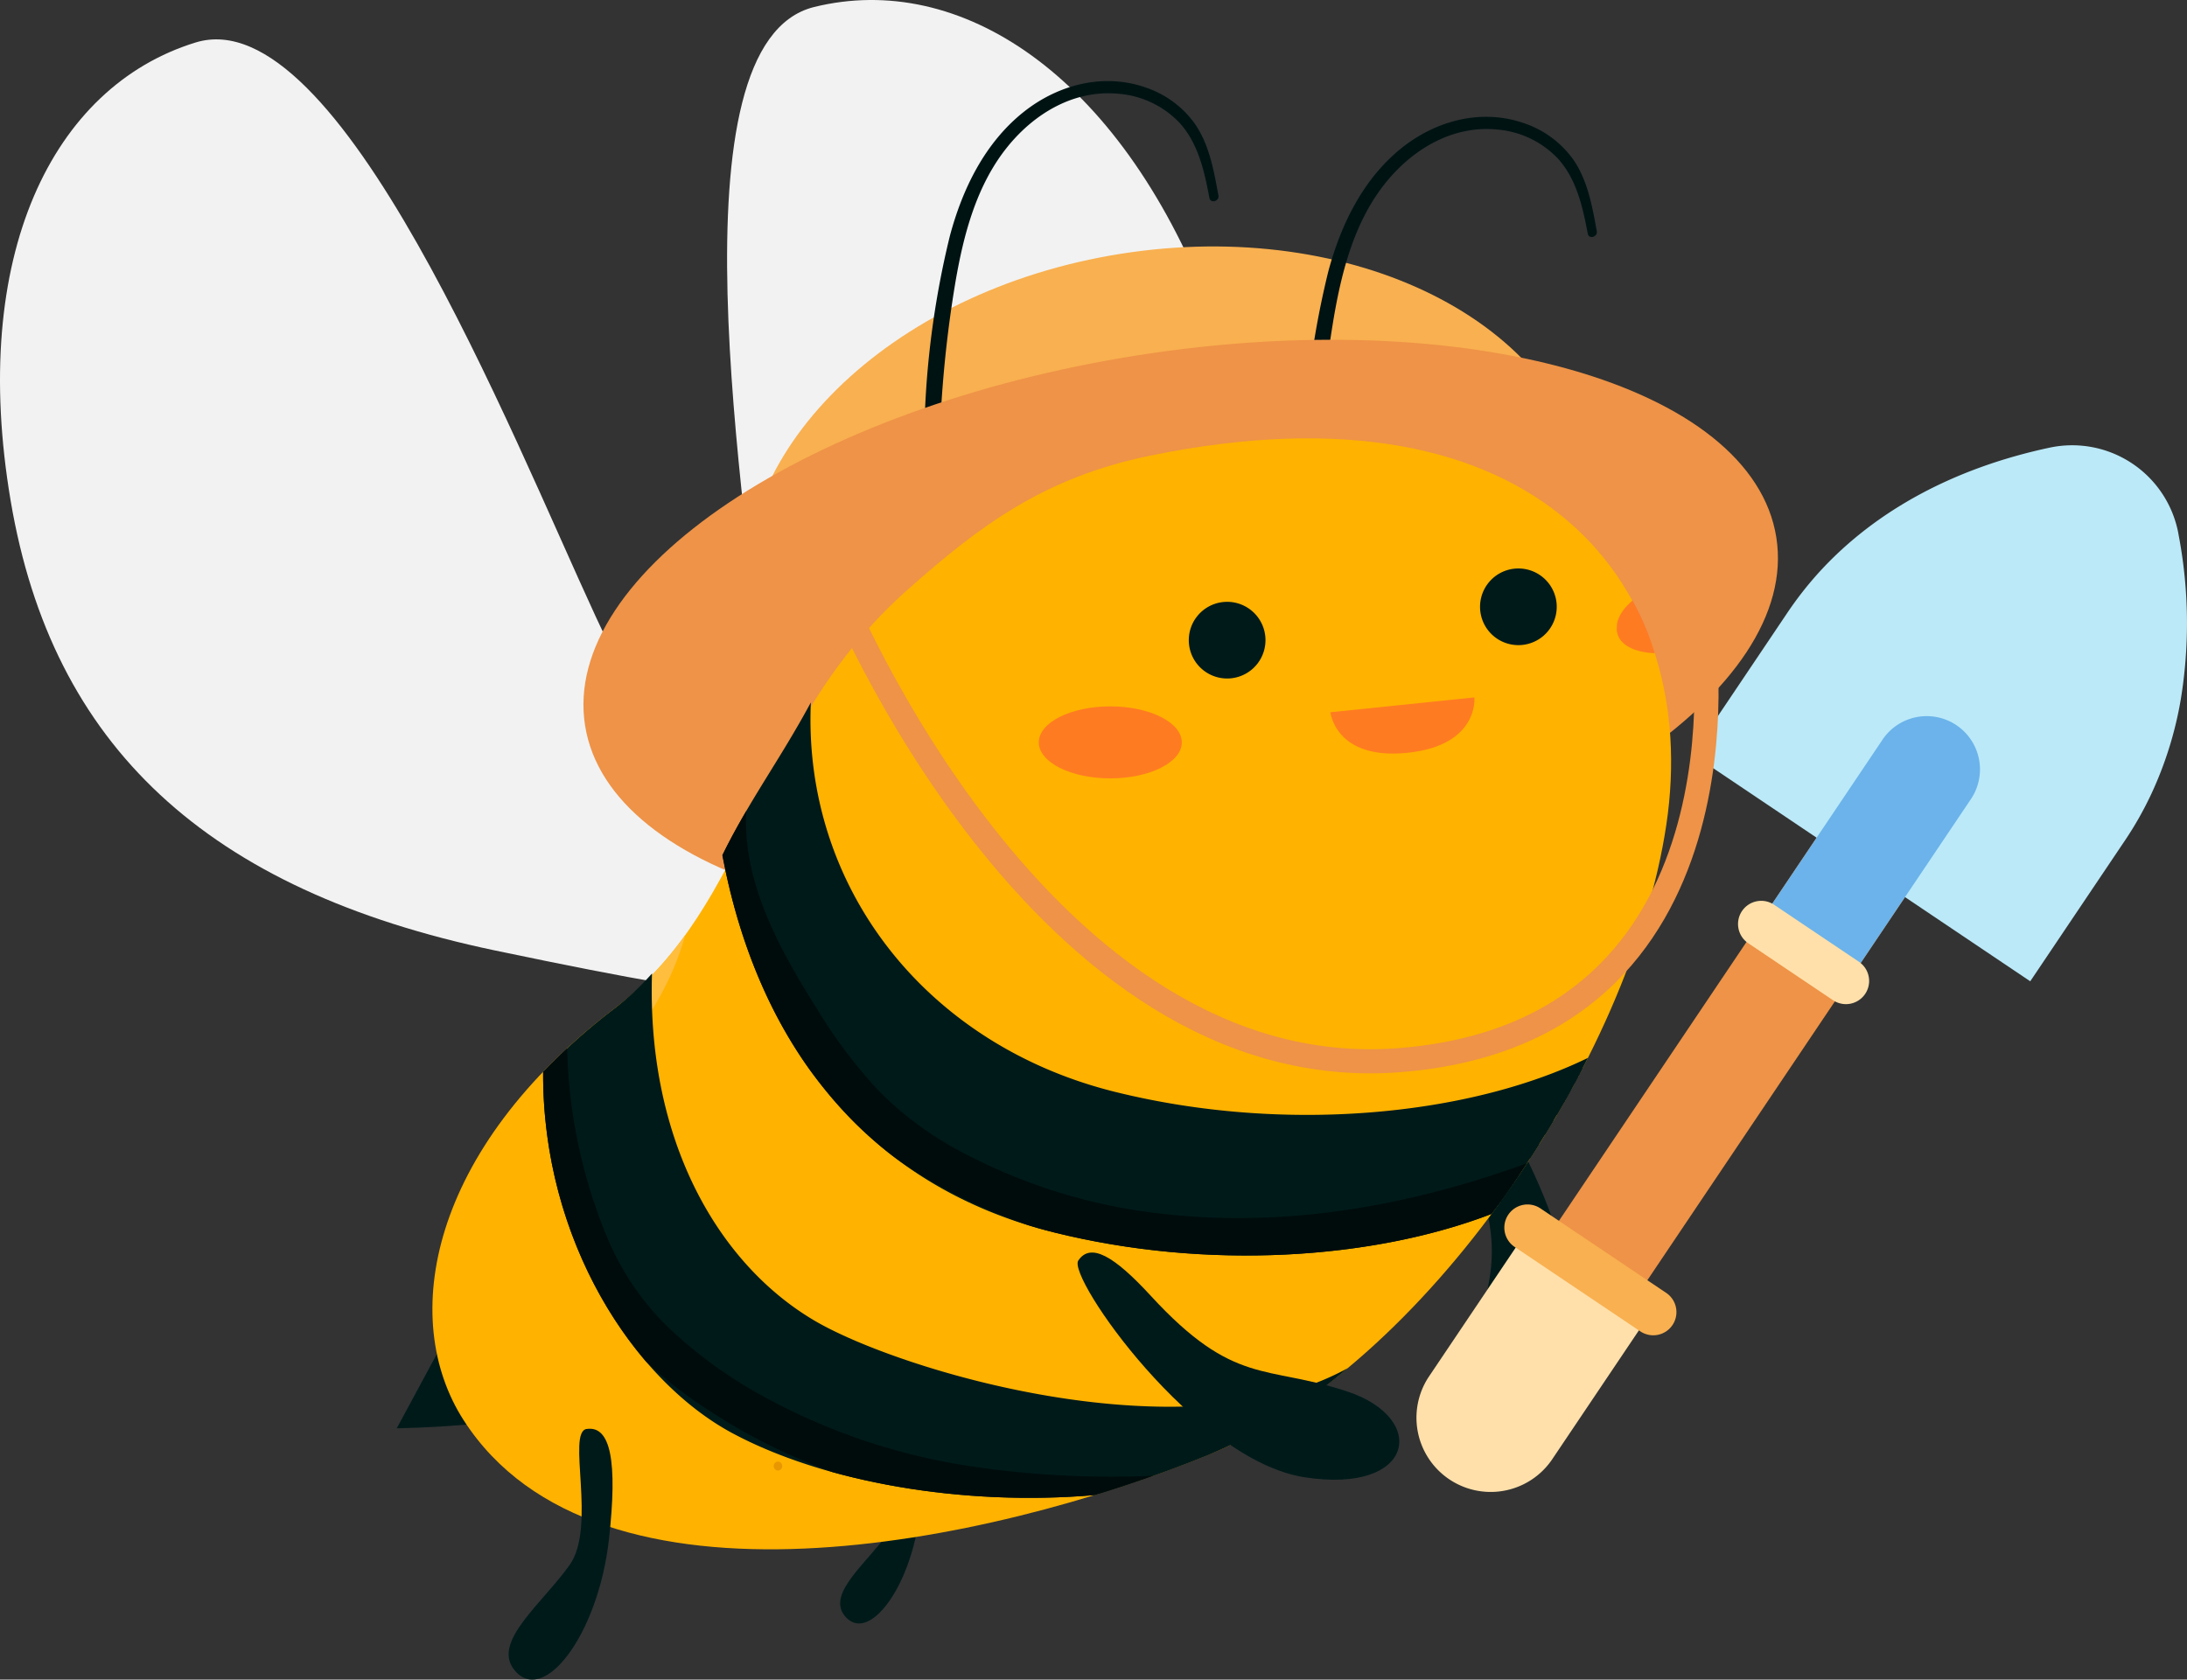 <svg id="p09_pibi" xmlns="http://www.w3.org/2000/svg" xmlns:xlink="http://www.w3.org/1999/xlink" width="272.005" height="208.961" viewBox="0 0 272.005 208.961">
  <rect x="0" y="0" width="272.005" height="208.961" fill="#333333" stroke="none"/>
  <defs>
    <clipPath id="clip-path">
      <rect id="사각형_2055" data-name="사각형 2055" width="272.005" height="208.961" fill="none"/>
    </clipPath>
    <clipPath id="clip-path-3">
      <path id="패스_7167" data-name="패스 7167" d="M143.059,56.682c-13.212,2.713-21.212,8.713-30.212,16.713C93.712,90.4,93.669,112.317,76.468,125.433,53.428,143,49.534,164.023,57.659,176.682c16.571,25.817,65.582,15.358,92.641,4.3,26.892-10.992,52.568-49,56.954-78.4,3.741-25.085-10.209-48.042-44.6-48.041a97.736,97.736,0,0,0-19.593,2.147" fill="none"/>
    </clipPath>
    <clipPath id="clip-path-5">
      <path id="패스_7170" data-name="패스 7170" d="M89.847,106.394c4.655,24.693,18.887,41.377,41.277,46.938,19,4.72,39.622,3.371,54.384-2.307A132.581,132.581,0,0,0,197.5,131.61c-14.859,7.255-37.841,9.44-58.832,4.226-23.474-5.831-38.821-25.441-37.821-48.442-3.749,6.973-7.681,12.223-11,19" fill="none"/>
    </clipPath>
    <clipPath id="clip-path-7">
      <path id="패스_7173" data-name="패스 7173" d="M76.468,125.433a76.877,76.877,0,0,0-8.917,7.92c-.114,21.034,11.326,38.416,23.575,44.967,11.308,6.049,28.526,9.108,45.039,7.679,5.111-1.567,9.892-3.286,14.135-5.019a67.473,67.473,0,0,0,17.319-10.767c-20.1,11.124-55.9.264-66.389-5.955-11.881-7.041-20.8-22.339-20.137-43.145a33.927,33.927,0,0,1-4.625,4.32" fill="none"/>
    </clipPath>
    <clipPath id="clip-path-9">
      <rect id="사각형_2050" data-name="사각형 2050" width="17.784" height="8.956" transform="translate(129.201 87.88)" fill="none"/>
    </clipPath>
    <clipPath id="clip-path-10">
      <rect id="사각형_2051" data-name="사각형 2051" width="4.857" height="6.439" transform="translate(201.106 75.698)" fill="none"/>
    </clipPath>
    <clipPath id="clip-path-11">
      <rect id="사각형_2052" data-name="사각형 2052" width="17.914" height="6.99" transform="translate(165.475 86.763)" fill="none"/>
    </clipPath>
  </defs>
  <g id="그룹_3804" data-name="그룹 3804" clip-path="url(#clip-path)">
    <g id="그룹_3782" data-name="그룹 3782">
      <g id="그룹_3781" data-name="그룹 3781" clip-path="url(#clip-path)">
        <path id="패스_7136" data-name="패스 7136" d="M98.218,121.928s1.269-1.15-1.766-5.463c-3.533-5.02-11.758-16.834-22.362-39.76S42.15-.2,24.319,5.288-3.829,31.867,1.329,62.323s24.347,48.4,60.253,55.927,33.9,5.528,36.636,3.678" fill="#f2f2f2"/>
        <path id="패스_7137" data-name="패스 7137" d="M97.926,138.912s-1.68-.333-1.3-5.593c.446-6.123,1.418-20.485-1.291-45.6S83.139,5.343,101.253.872s37.813,8.3,49.066,37.068,4.036,54.028-22.875,78.962-26.225,22.191-29.518,22.01" fill="#f2f2f2"/>
        <path id="패스_7138" data-name="패스 7138" d="M92.947,77.334c-3.269-20.707,17.541-41.2,46.481-45.765s55.05,8.514,58.319,29.22Z" fill="#f9b050"/>
        <path id="패스_7139" data-name="패스 7139" d="M151.54,24.316c-.567-3.091-1.143-6.424-3.016-9.036a12.371,12.371,0,0,0-6.01-4.388c-5.245-1.846-10.873-.377-15.142,2.993-4.871,3.846-7.681,9.621-9.244,15.512a111.15,111.15,0,0,0-3.083,21.675q-.381,6.315-.235,12.646a75.836,75.836,0,0,0,.969,12.361c.18.943,1.674.714,1.658-.224-.059-3.4-.43-6.792-.556-10.192s-.135-6.812-.031-10.216a147.524,147.524,0,0,1,1.978-20.338c1.017-5.936,2.621-12.073,6.478-16.846,3.39-4.2,8.364-7.155,13.9-6.588a11.743,11.743,0,0,1,7.536,3.647c2.3,2.557,3.057,6.026,3.677,9.3.139.737,1.256.424,1.122-.309" fill="#001313"/>
        <path id="패스_7140" data-name="패스 7140" d="M198.6,28.76c-.567-3.09-1.143-6.423-3.016-9.035a12.371,12.371,0,0,0-6.01-4.388c-5.245-1.846-10.873-.377-15.142,2.992-4.871,3.847-7.681,9.622-9.244,15.513A111.151,111.151,0,0,0,162.1,55.517q-.381,6.315-.235,12.646a75.815,75.815,0,0,0,.969,12.36c.18.943,1.674.715,1.658-.224-.059-3.4-.43-6.791-.556-10.192s-.135-6.811-.031-10.215a147.524,147.524,0,0,1,1.978-20.338c1.017-5.936,2.62-12.074,6.478-16.846,3.39-4.195,8.364-7.155,13.9-6.588a11.738,11.738,0,0,1,7.536,3.647c2.3,2.557,3.057,6.026,3.677,9.3.139.737,1.256.423,1.122-.31" fill="#001313"/>
        <path id="패스_7141" data-name="패스 7141" d="M220.928,66.859c2.994,18.964-27.747,39.573-68.662,46.032s-76.509-3.677-79.5-22.641,27.747-39.573,68.662-46.033,76.509,3.678,79.5,22.642" fill="#ee9347"/>
        <path id="패스_7142" data-name="패스 7142" d="M55.3,166.66,49.341,177.7q5.913-.132,11.8-.757C58.92,173.58,55.407,167,55.3,166.66" fill="#001a1a"/>
        <path id="패스_7143" data-name="패스 7143" d="M181.874,132.873c2.445-.424,16.871,23.247,13.3,36.619s-12.938,11.207-11.913.558,5.118-13.1-1.041-27.2c-2.676-6.129-3.055-9.507-.348-9.976" fill="#001a1a"/>
        <path id="패스_7144" data-name="패스 7144" d="M112.219,177.175c-2.019.291,1.016,9.646-1.694,13.465S102.9,198.186,105,200.951c2.865,3.767,8.355-3.35,9.417-12.877.856-7.677.17-11.241-2.2-10.9" fill="#001a1a"/>
        <path id="패스_7145" data-name="패스 7145" d="M57.659,176.681c-8.125-12.659-4.231-33.68,18.808-51.247,17.2-13.116,17.245-35.03,36.38-52.039,9-8,17-14,30.213-16.712,48.656-9.988,68.578,16.49,64.193,45.893s-30.061,67.413-56.953,78.4c-27.059,11.06-76.07,21.521-92.641-4.3" fill="#ffb200"/>
      </g>
    </g>
    <g id="그룹_3784" data-name="그룹 3784">
      <g id="그룹_3783" data-name="그룹 3783" clip-path="url(#clip-path-3)">
        <path id="패스_7146" data-name="패스 7146" d="M96.761,182.951a.559.559,0,0,0,0-1.117.559.559,0,0,0,0,1.117" fill="#e99700"/>
        <path id="패스_7147" data-name="패스 7147" d="M184.816,147.673q2.759.15,5.508.438,1.374.144,2.745.326l1.221.164a3.3,3.3,0,0,0,1.533.049.868.868,0,0,0,.2-1.563,3.193,3.193,0,0,0-1.483-.362q-.632-.083-1.264-.151-1.424-.155-2.85-.269-2.8-.226-5.614-.3c-1.08-.031-1.069,1.614,0,1.672" fill="#001a1a"/>
        <path id="패스_7148" data-name="패스 7148" d="M184.247,148.565l5.168.266,2.536.129a5.977,5.977,0,0,0,2.639-.109.791.791,0,0,0,0-1.357,6,6,0,0,0-2.542-.311l-2.633-.106-5.168-.207c-1.093-.044-1.086,1.639,0,1.7" fill="#001a1a"/>
        <path id="패스_7149" data-name="패스 7149" d="M183.758,148.434l4.09.709,2,.348a15.541,15.541,0,0,0,2.171.326.889.889,0,0,0,.236-1.739,14.4,14.4,0,0,0-2.007-.339l-2.019-.3-4.036-.6a.854.854,0,0,0-1.018.578.835.835,0,0,0,.578,1.019" fill="#001a1a"/>
        <path id="패스_7150" data-name="패스 7150" d="M182.549,149.02l4.633.536,2.316.267a9.377,9.377,0,0,0,2.378.14.9.9,0,0,0,.659-.866.931.931,0,0,0-.659-.867,5.718,5.718,0,0,0-1.308-.177c-.357-.034-.713-.065-1.07-.092l-2.316-.176-4.633-.351a.8.8,0,0,0-.793.793.812.812,0,0,0,.793.793" fill="#001a1a"/>
        <path id="패스_7151" data-name="패스 7151" d="M181.12,149.09c1.516.107,3.031.211,4.547.321s3.039.326,4.546.318a.9.9,0,1,0,0-1.805c-1.495-.172-3.043-.125-4.546-.18s-3.031-.118-4.547-.177c-.986-.039-.97,1.455,0,1.523" fill="#001a1a"/>
        <path id="패스_7152" data-name="패스 7152" d="M183.394,149.921c2.176.036,4.357.123,6.533.094a.856.856,0,0,0,0-1.711c-2.176-.029-4.357.058-6.533.094a.762.762,0,0,0,0,1.523" fill="#001a1a"/>
        <path id="패스_7153" data-name="패스 7153" d="M183.394,150.474l3.266.065,1.6.031a15.678,15.678,0,0,0,1.665.013.856.856,0,0,0,0-1.711,15.682,15.682,0,0,0-1.665.014l-1.6.031-3.266.065a.746.746,0,0,0,0,1.492" fill="#001a1a"/>
        <path id="패스_7154" data-name="패스 7154" d="M185.009,150.149l3.016-.572,1.452-.275c.558-.106,1.268-.143,1.6-.659a.688.688,0,0,0-.243-.924,1.234,1.234,0,0,0-.993-.075c-.261.047-.521.1-.781.15l-1.444.3-3,.634a.741.741,0,0,0-.513.9.749.749,0,0,0,.9.513" fill="#001a1a"/>
        <path id="패스_7155" data-name="패스 7155" d="M187.941,144.348l2.986-.223,1.463-.11a6.831,6.831,0,0,0,1.625-.185.851.851,0,0,0,.607-.8.83.83,0,0,0-.607-.8,6.507,6.507,0,0,0-1.625.043l-1.463.128-2.986.261a.863.863,0,0,0-.84.84.847.847,0,0,0,.84.84" fill="#001a1a"/>
        <path id="패스_7156" data-name="패스 7156" d="M188.505,140.98l3.308.172,1.593.083c.638.033,1.413.2,1.917-.279a.821.821,0,0,0,0-1.138c-.427-.484-1.32-.376-1.917-.4l-1.593-.061-3.308-.128a.875.875,0,0,0,0,1.75" fill="#001a1a"/>
        <path id="패스_7157" data-name="패스 7157" d="M190.495,138.665l2.556.005,1.254,0a5.478,5.478,0,0,0,1.419-.088.822.822,0,0,0,0-1.573,5.525,5.525,0,0,0-1.419-.087l-1.254,0-2.556.005a.867.867,0,0,0,0,1.734" fill="#001a1a"/>
        <path id="패스_7158" data-name="패스 7158" d="M193.619,137.206l1.7.008.818,0a3.693,3.693,0,0,0,1.035-.055.827.827,0,0,0,.6-.785.838.838,0,0,0-.6-.785,3.6,3.6,0,0,0-1-.056l-.852,0-1.7.009a.828.828,0,1,0,0,1.656" fill="#001a1a"/>
        <path id="패스_7159" data-name="패스 7159" d="M193.619,137.374a1,1,0,0,0,0-1.992,1,1,0,0,0,0,1.992" fill="#001a1a"/>
        <path id="패스_7160" data-name="패스 7160" d="M194.844,136.731a3.729,3.729,0,0,1,.345-.19c.058-.029.284-.1.06-.031.062-.02.123-.047.185-.069a3.99,3.99,0,0,1,.789-.185l-.2.027a4.537,4.537,0,0,1,.547-.033,1.58,1.58,0,0,0,.791-.153.662.662,0,0,0,.133-1.031,2.243,2.243,0,0,0-1.931-.225,4.584,4.584,0,0,0-1.483.581.758.758,0,0,0,.766,1.309" fill="#001a1a"/>
        <path id="패스_7161" data-name="패스 7161" d="M196.46,135.365a.692.692,0,0,0,0-1.383.692.692,0,0,0,0,1.383" fill="#001a1a"/>
        <path id="패스_7162" data-name="패스 7162" d="M196.638,135.048l.456-.161.224-.079a.811.811,0,0,0,.211-.1l.113-.085a.542.542,0,0,0,.183-.2.8.8,0,0,0,.077-.178l.014-.036c.007-.057.015-.115.023-.172a.489.489,0,0,0-.056-.25.318.318,0,0,0-.083-.143.5.5,0,0,0-.182-.167.77.77,0,0,0-.408-.125,1,1,0,0,0-.293.032c-.075.022-.15.048-.226.071l-.452.144a.787.787,0,0,0-.448.344.561.561,0,0,0-.089.279.574.574,0,0,0,.013.3.758.758,0,0,0,.345.448.742.742,0,0,0,.578.076" fill="#001a1a"/>
        <path id="패스_7163" data-name="패스 7163" d="M197.028,134.268l.145-.007.072,0h.011l.191-.026a.491.491,0,0,0,.177-.074.537.537,0,0,0,.2-.185c.036-.047.045-.048.059-.08a.7.7,0,0,0,.1-.354.539.539,0,0,0-.06-.269c-.012-.029-.024-.058-.037-.086l0-.008a.722.722,0,0,0-.258-.257.493.493,0,0,0-.174-.073.937.937,0,0,0-.205-.027l-.072,0-.145-.007a.543.543,0,0,0-.281.063.551.551,0,0,0-.236.151.8.8,0,0,0-.213.517l.026.194a.729.729,0,0,0,.187.322l.148.114a.725.725,0,0,0,.369.1" fill="#001a1a"/>
        <path id="패스_7164" data-name="패스 7164" d="M144.6,184.261l-.155-.133-.075-.065-.039-.034-.01-.009c-.037-.028-.074-.056-.11-.085l-.005,0-.023-.014-.128-.054a.406.406,0,0,0-.213-.009.262.262,0,0,0-.135.036.409.409,0,0,0-.173.111l-.083.108-.054.128a.4.4,0,0,0-.01.213.385.385,0,0,0,.064.2,2.029,2.029,0,0,0,.209.263c.045.051.089.1.133.155a.433.433,0,0,0,.184.117.507.507,0,0,0,.439,0,.433.433,0,0,0,.184-.117l.089-.116a.561.561,0,0,0,.078-.288l-.02-.151a.565.565,0,0,0-.147-.252" fill="#001a1a"/>
        <path id="패스_7165" data-name="패스 7165" d="M138.063,183.789a36.074,36.074,0,0,1,8.239,2.672q.345-.822.692-1.642-5.362-1.017-10.659-2.343l-.49,1.78a23.931,23.931,0,0,1,6.927,2.279l.754-1.788a66.767,66.767,0,0,0-9.154-1.817c-1.224-.162-1.194,1.573-.266,1.963a32.7,32.7,0,0,0,4.849,1.613q.134-.982.266-1.964a3.9,3.9,0,0,1-1.781-.691q-.252.932-.505,1.864,3.765-.063,7.531-.129c.923-.017,1.46-1.44.506-1.871l-5.048-2.284-.507,1.874q5.85.563,11.7,1.145a1.038,1.038,0,0,0,.727-1.756,17.3,17.3,0,0,0-4.758-2.711l-.279,2.062q2.028.156,4.056.3c.971.072,1.313-1.171.746-1.8q-.789-.876-1.578-1.753l-.747,1.8a41.652,41.652,0,0,0,4.564.23,1.063,1.063,0,0,0,1.057-1.058,3.413,3.413,0,0,0-.82-1.924q-.234.885-.467,1.769a11.1,11.1,0,0,1,2.791-.138c1.351.084,1.294-1.921,0-2.07a11.005,11.005,0,0,0-3.353.167,1.071,1.071,0,0,0-.467,1.768c.067.143.134.287.2.428l1.058-1.057a41.4,41.4,0,0,1-4.564-.228c-.978-.1-1.3,1.189-.747,1.8q.789.876,1.58,1.751l.746-1.8q-2.028-.147-4.056-.289c-1.253-.084-1.324,1.68-.279,2.063a14.107,14.107,0,0,1,3.862,2.142l.727-1.756q-5.85-.537-11.7-1.1a1.012,1.012,0,0,0-.508,1.873l5.05,2.281c.169-.622.338-1.247.507-1.869l-7.531.135a1.01,1.01,0,0,0-.505,1.866,6.011,6.011,0,0,0,2.791.962c1.13.121,1.343-1.7.266-1.965a32.815,32.815,0,0,1-4.849-1.612q-.134.982-.266,1.965a73.116,73.116,0,0,1,8.634,1.7c1.036.265,1.783-1.288.754-1.788a26.832,26.832,0,0,0-7.425-2.37c-1.146-.189-1.667,1.488-.49,1.78q5.3,1.317,10.671,2.295c.922.167,1.689-1.19.692-1.642a30.46,30.46,0,0,0-8.955-2.524c-.8-.1-.977,1.249-.19,1.4" fill="#001a1a"/>
        <path id="패스_7166" data-name="패스 7166" d="M83.8,111.627a38.332,38.332,0,0,1-3.214,9.576,36.258,36.258,0,0,1-2.529,4.318c-.955,1.4-2.25,2.641-3.058,4.124-.517.947.571,2.237,1.566,1.565a14.944,14.944,0,0,0,3.495-3.993,36.41,36.41,0,0,0,2.78-4.7,35.153,35.153,0,0,0,3.28-10.253c.231-1.5-2.013-2.181-2.32-.641" fill="#ffbe3d"/>
      </g>
    </g>
    <g id="그룹_3786" data-name="그룹 3786">
      <g id="그룹_3785" data-name="그룹 3785" clip-path="url(#clip-path)">
        <path id="패스_7168" data-name="패스 7168" d="M138.669,135.836c-23.475-5.831-38.822-25.442-37.822-48.442-3.748,6.973-7.68,12.223-11,19,4.655,24.693,18.887,41.377,41.277,46.938,19,4.719,39.623,3.371,54.385-2.307A132.617,132.617,0,0,0,197.5,131.609c-14.859,7.256-37.84,9.441-58.831,4.227" fill="#001a1a"/>
      </g>
    </g>
    <g id="그룹_3788" data-name="그룹 3788">
      <g id="그룹_3787" data-name="그룹 3787" clip-path="url(#clip-path-5)">
        <path id="패스_7169" data-name="패스 7169" d="M197.263,141.779c-16.6,7.182-34.823,11.333-52.943,9.2a69.046,69.046,0,0,1-24.717-7.659,41.9,41.9,0,0,1-10.278-7.577,62.316,62.316,0,0,1-7.759-10.31c-5.256-8.341-10.6-18.16-8.183-28.351.742-3.129-4.078-4.464-4.822-1.329-2.371,10,1.356,19.831,6.359,28.382,4.735,8.094,10.141,15.8,18.064,21.053,16,10.61,36.409,12.984,55.064,10.3a125.01,125.01,0,0,0,31.739-9.4,2.514,2.514,0,0,0,.9-3.42,2.566,2.566,0,0,0-3.42-.9" fill="#000c0c"/>
      </g>
    </g>
    <g id="그룹_3790" data-name="그룹 3790">
      <g id="그룹_3789" data-name="그룹 3789" clip-path="url(#clip-path)">
        <path id="패스_7171" data-name="패스 7171" d="M101.23,164.258c-11.881-7.041-20.8-22.339-20.137-43.146a33.822,33.822,0,0,1-4.626,4.321,77.03,77.03,0,0,0-8.916,7.92c-.114,21.033,11.326,38.416,23.575,44.967,11.308,6.048,28.526,9.107,45.038,7.679,5.112-1.567,9.894-3.286,14.136-5.019a67.473,67.473,0,0,0,17.319-10.767c-20.1,11.124-55.9.264-66.389-5.955" fill="#001a1a"/>
      </g>
    </g>
    <g id="그룹_3792" data-name="그룹 3792">
      <g id="그룹_3791" data-name="그룹 3791" clip-path="url(#clip-path-7)">
        <path id="패스_7172" data-name="패스 7172" d="M65.959,121.461a69.115,69.115,0,0,0,3.646,31,43.176,43.176,0,0,0,7.388,13.464,52.51,52.51,0,0,0,11.237,9.578c17.253,11.395,38.622,14.228,58.869,12.832a169.127,169.127,0,0,0,18.256-2.2c5.112-.92,10.165-2.55,14.025-6.173,2.351-2.206-1.189-5.737-3.535-3.535-3.013,2.827-7.075,3.976-11.039,4.741a144.164,144.164,0,0,1-14.538,1.919,117.392,117.392,0,0,1-30.749-.861,77.551,77.551,0,0,1-25.546-9.04,56.549,56.549,0,0,1-10.758-7.949,33.664,33.664,0,0,1-7.723-11.358,64.983,64.983,0,0,1-4.533-32.419,2.516,2.516,0,0,0-2.5-2.5,2.558,2.558,0,0,0-2.5,2.5" fill="#000c0c"/>
      </g>
    </g>
    <g id="그룹_3803" data-name="그룹 3803">
      <g id="그룹_3802" data-name="그룹 3802" clip-path="url(#clip-path)">
        <path id="패스_7174" data-name="패스 7174" d="M72.972,177.773c-2.539.366,1.278,12.13-2.13,16.931s-9.587,9.489-6.942,12.966c3.6,4.737,10.5-4.212,11.841-16.193,1.077-9.652.213-14.134-2.769-13.7" fill="#001a1a"/>
        <path id="패스_7175" data-name="패스 7175" d="M134.108,156.829c-1.375,2.066,14.456,24.822,28.13,26.956s15.477-7.312,5.321-10.674-14.047-.6-24.465-11.935c-4.527-4.923-7.464-6.634-8.986-4.347" fill="#001a1a"/>
        <g id="그룹_3795" data-name="그룹 3795" opacity="0.5">
          <g id="그룹_3794" data-name="그룹 3794">
            <g id="그룹_3793" data-name="그룹 3793" clip-path="url(#clip-path-9)">
              <path id="패스_7176" data-name="패스 7176" d="M146.985,92.358c0,2.473-3.981,4.478-8.892,4.478s-8.892-2-8.892-4.478,3.981-4.478,8.892-4.478,8.892,2.005,8.892,4.478" fill="#ff4341"/>
            </g>
          </g>
        </g>
        <g id="그룹_3798" data-name="그룹 3798" opacity="0.5">
          <g id="그룹_3797" data-name="그룹 3797" transform="translate(4.409 -11.544) rotate(3)">
            <g id="그룹_3796" data-name="그룹 3796" clip-path="url(#clip-path-10)">
              <path id="패스_7177" data-name="패스 7177" d="M201.253,80.056c.525,1.391,2.363,2.111,4.724,2.091a33.584,33.584,0,0,0-3.105-6.395c-1.55,1.463-2.109,3.006-1.619,4.3" fill="#ff4341"/>
            </g>
          </g>
        </g>
        <path id="패스_7178" data-name="패스 7178" d="M157.362,79.1a4.769,4.769,0,1,1-5.282-4.195,4.77,4.77,0,0,1,5.282,4.195" fill="#001a1a"/>
        <path id="패스_7179" data-name="패스 7179" d="M193.586,74.949a4.769,4.769,0,1,1-5.282-4.195,4.77,4.77,0,0,1,5.282,4.195" fill="#001a1a"/>
        <g id="그룹_3801" data-name="그룹 3801" opacity="0.5">
          <g id="그룹_3800" data-name="그룹 3800">
            <g id="그룹_3799" data-name="그룹 3799" clip-path="url(#clip-path-11)">
              <path id="패스_7180" data-name="패스 7180" d="M165.475,88.612l17.9-1.848s.616,5.968-8.336,6.892-9.569-5.044-9.569-5.044" fill="#ff4341"/>
            </g>
          </g>
        </g>
        <rect id="사각형_2053" data-name="사각형 2053" width="94.561" height="13.248" transform="translate(181.016 171.036) rotate(-56.087)" fill="#ee9347"/>
        <path id="패스_7181" data-name="패스 7181" d="M270.942,66.447a58.58,58.58,0,0,1,.284,20.6,46.049,46.049,0,0,1-3.656,11.719,42.9,42.9,0,0,1-3.262,5.768l-11.8,17.548L210.478,93.821l11.865-17.649a44.375,44.375,0,0,1,4.015-5.1c6.944-7.559,16.676-12.832,28.5-15.367l.034-.007a13.437,13.437,0,0,1,16.054,10.749" fill="#bbe9f8"/>
        <path id="패스_7182" data-name="패스 7182" d="M234.135,92.025,218.822,114.8l10.994,7.392L245.13,99.417a6.624,6.624,0,0,0-11-7.392" fill="#6bb3ea"/>
        <path id="패스_7183" data-name="패스 7183" d="M190.119,152.82l-12.439,18.5a9.233,9.233,0,0,0,15.325,10.3l12.438-18.5Z" fill="#ffe0aa"/>
        <path id="패스_7184" data-name="패스 7184" d="M216.657,113.347h0a2.883,2.883,0,0,1,4-.784l10.538,7.085a2.883,2.883,0,1,1-3.217,4.786l-10.539-7.085a2.885,2.885,0,0,1-.784-4" fill="#ffe0aa"/>
        <path id="패스_7185" data-name="패스 7185" d="M187.591,151.121h0a2.883,2.883,0,0,1,4-.784l15.6,10.484a2.884,2.884,0,1,1-3.218,4.786l-15.6-10.484a2.885,2.885,0,0,1-.784-4" fill="#f9b050"/>
        <path id="패스_7186" data-name="패스 7186" d="M104.076,72.976s25.146,62.418,69.959,58.918,37.812-52.977,37.812-52.977" fill="none" stroke="#ee9347" stroke-miterlimit="10" stroke-width="3"/>
      </g>
    </g>
  </g>
</svg>
